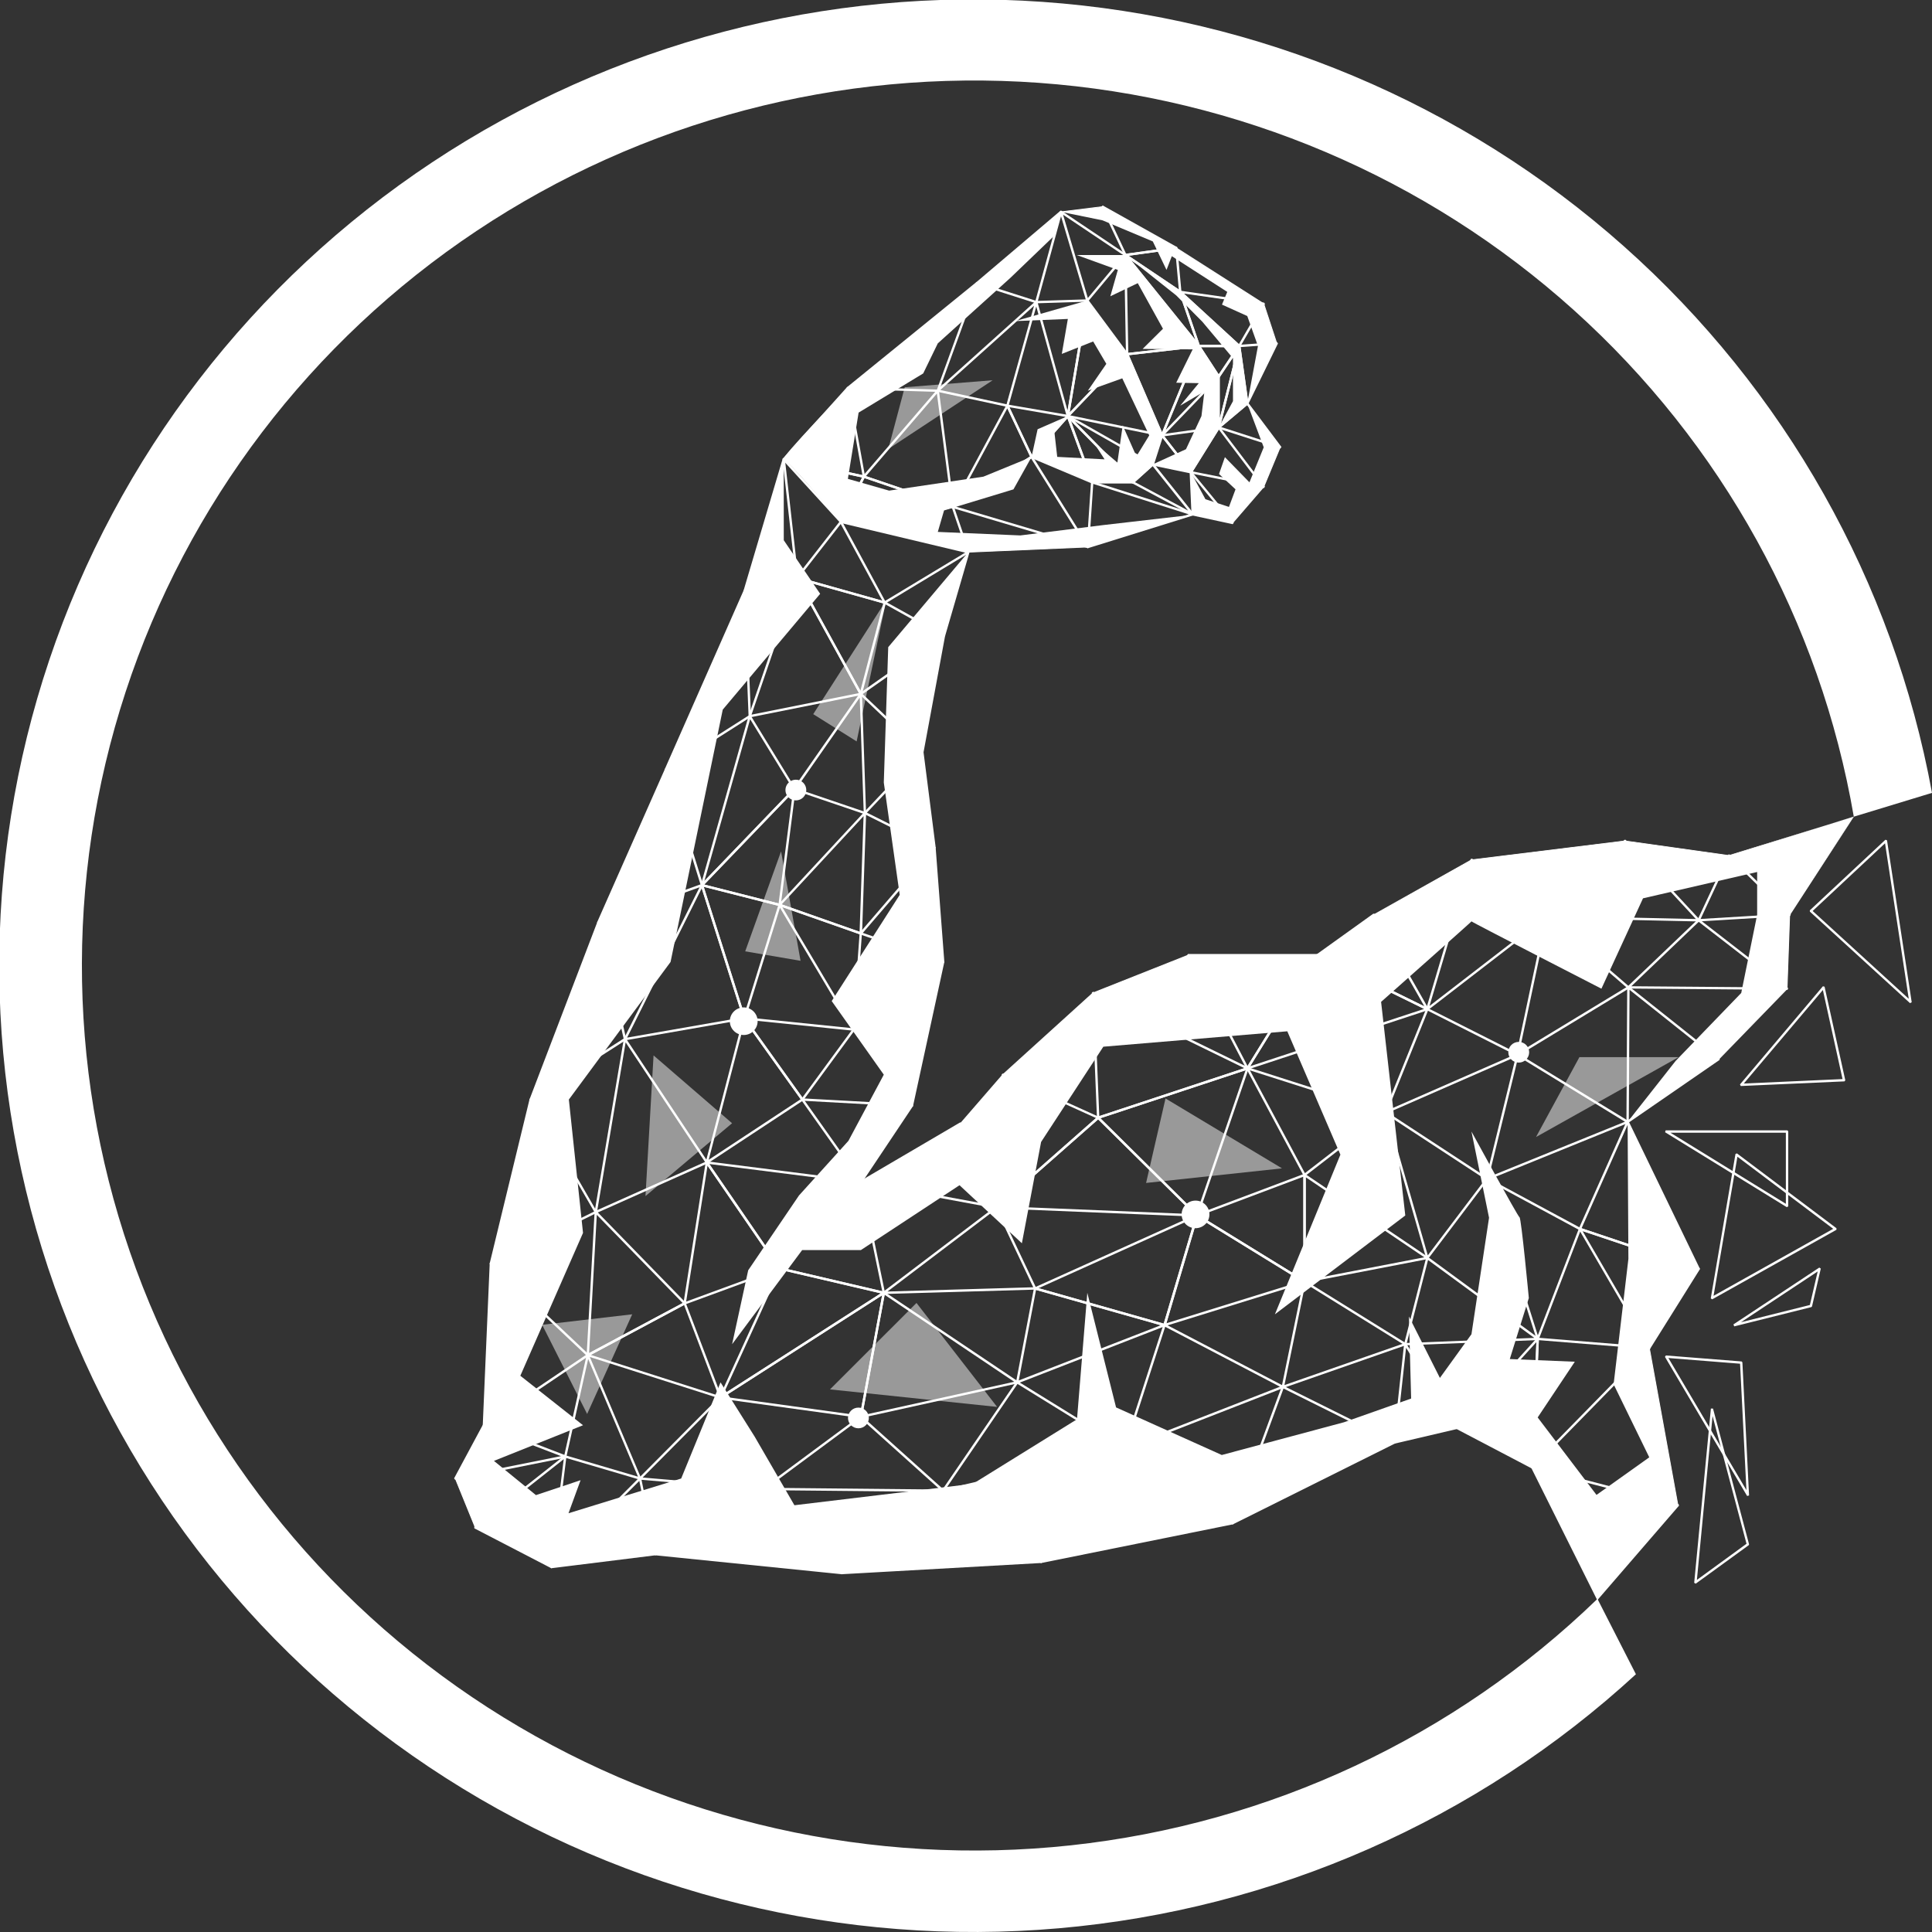 <svg width="512" height="512" viewBox="0 0 512 512" fill="none" xmlns="http://www.w3.org/2000/svg">
<rect x="0" y="0" width="512" height="512" fill="#333333" stroke="none"/>
<g clip-path="url(#clip0_25_511)">
<path d="M423.34 423.719L405.99 388.942L386.087 378.503L369.596 382.364L326.686 403.765H326.657L275.914 414.012L223.088 416.974L173.714 411.964L146.175 415.378H146.107L125.903 404.903L125.849 404.843L120.569 391.861V391.765L128.133 377.671L129.972 334.884L140.526 291.364L158.45 244.43L176.374 203.897L197.27 156.526L207.598 121.682L207.619 121.639L224.611 102.738L258.825 74.955L281.094 56.057L281.155 56.028L292.178 54.663H292.25L311.766 65.593L334.96 80.398L335.006 80.459L338.451 90.937V91.022L330.672 106.901L339.358 118.46V118.571L335.006 129.067L334.985 129.099L326.722 138.667L326.607 138.702L316.075 136.434L288.321 145.067H288.292L256.688 146.432L250.282 168.441L244.547 199.374L247.773 224.619L250.071 254.912V254.944L241.804 292.988V293.028L228.505 312.889L254.462 297.664L265.701 284.697L289.59 263.054L289.622 263.033L314.881 253.01H314.924H349.098L363.993 242.343L389.947 227.765H389.99L430.632 222.756H430.66L458.188 226.624L491.276 216.455L474.385 242.489L473.696 262.044L473.664 262.119L455.525 280.793L431.481 297.38L450.266 336.235V336.341L437.203 357.255L444.77 398.887L444.749 398.979L423.34 423.719ZM386.087 378.272H386.165L406.14 388.75L406.19 388.796L423.351 423.708L444.519 398.852L436.952 357.227V357.145L450.008 336.245L431.205 297.362L431.245 297.216L455.353 280.594L473.445 261.966L474.13 242.411L474.152 242.35L491.251 216.416L458.206 226.809H458.156L430.621 222.94L390.03 227.964L364.104 242.542L349.191 253.237L349.123 253.259H314.946L289.73 263.264L265.866 284.871L254.624 297.842L254.595 297.867L228.189 313.351L228.035 313.191L241.571 292.924L249.827 254.933L247.533 224.661L244.306 199.388V199.356L250.042 168.384L256.473 146.283L256.581 146.201L288.249 144.836L316.017 136.185H316.078L326.571 138.45L334.78 128.949L339.125 118.556L330.439 106.994V106.876L338.225 90.976L334.809 80.583L311.655 65.803L292.164 54.894L281.216 56.252L258.972 75.129L224.769 102.916L207.809 121.785L197.485 156.604L176.585 203.986L158.661 244.519L140.759 291.431L130.201 334.933L128.366 377.724V377.771L120.809 391.822L126.054 404.715L146.19 415.157L173.707 411.744H173.732L223.099 416.754L275.889 413.792L326.603 403.552L369.525 382.151H369.55L386.087 378.272Z" fill="white"/>
<path d="M263.07 100.768L235.409 118.987L239.765 102.631L263.07 100.768Z" fill="white" fill-opacity="0.5"/>
<path d="M143.678 351.086L155.597 374.716L167.541 348.306L143.678 351.086Z" fill="white" fill-opacity="0.5"/>
<path d="M234.86 159.086L215.517 189.255L227.017 196.48L234.86 159.086Z" fill="white" fill-opacity="0.5"/>
<path d="M444.847 280.153L407.058 301.326L418.562 280.153H444.847Z" fill="white" fill-opacity="0.5"/>
<path d="M206.989 225.625L197.489 252.114L212.154 254.624L206.989 225.625Z" fill="white" fill-opacity="0.5"/>
<path d="M173.198 279.694L171.062 316.967L194.004 297.668L173.198 279.694Z" fill="white" fill-opacity="0.5"/>
<path d="M242.88 345.298L219.958 368.203L264.242 372.846L242.88 345.298Z" fill="white" fill-opacity="0.5"/>
<path d="M308.873 291.108L339.742 309.629L303.726 313.493L308.873 291.108Z" fill="white" fill-opacity="0.5"/>
<path d="M330.64 106.976L330.421 106.944L328.288 91.712L328.396 91.581L338.333 90.869L338.447 91.033L330.64 106.976ZM328.535 91.801L330.597 106.539L338.154 91.115L328.535 91.801Z" fill="white" stroke="white" stroke-width="0.4"/>
<path d="M328.324 91.779L312.694 77.436L312.788 77.241L334.913 80.398L334.999 80.565L328.503 91.751L328.324 91.779ZM313.121 77.511L328.371 91.516L334.709 80.597L313.121 77.511Z" fill="white" stroke="white" stroke-width="0.4"/>
<path d="M312.705 77.447L298.168 67.68L298.215 67.474L311.69 65.593L311.823 65.696L312.899 77.344L312.705 77.447ZM298.545 67.655L312.633 77.124L311.604 65.838L298.545 67.655Z" fill="white" stroke="white" stroke-width="0.4"/>
<path d="M323.044 113.372L322.861 113.259L328.292 91.669H328.518L330.651 106.901L330.611 107.004L323.044 113.372ZM328.371 92.295L323.169 112.971L330.414 106.88L328.371 92.295Z" fill="white" stroke="white" stroke-width="0.4"/>
<path d="M328.403 91.808H317.695L317.588 91.733L312.662 77.39L312.849 77.269L328.482 91.612L328.403 91.808ZM317.778 91.58H328.109L313.024 77.742L317.778 91.58Z" fill="white" stroke="white" stroke-width="0.4"/>
<path d="M323.083 113.312L322.857 113.287V99.797V99.733L328.292 91.634L328.496 91.723L323.083 113.312ZM323.083 99.833V112.356L328.127 92.302L323.083 99.833Z" fill="white" stroke="white" stroke-width="0.4"/>
<path d="M323.065 99.861H322.875L317.616 91.758L317.713 91.58H328.421L328.518 91.758L323.065 99.861ZM317.907 91.808L322.972 99.588L328.188 91.808H317.907Z" fill="white" stroke="white" stroke-width="0.4"/>
<path d="M317.616 91.765L298.154 67.655L298.308 67.492L312.845 77.259L312.892 77.316L317.814 91.659L317.616 91.765ZM298.796 68.1L317.376 91.118L312.676 77.426L298.796 68.1Z" fill="white" stroke="white" stroke-width="0.4"/>
<path d="M315.494 125.216L307.873 115.449L307.948 115.268L322.954 113.173L323.069 113.348L315.684 125.209L315.494 125.216ZM308.177 115.467L315.573 124.949L322.742 113.433L308.177 115.467Z" fill="white" stroke="white" stroke-width="0.4"/>
<path d="M315.562 125.259L305.478 123.168L305.392 123.022L307.855 115.349L308.056 115.314L315.677 125.081L315.562 125.259ZM305.65 122.969L315.304 124.974L308.005 115.62L305.65 122.969Z" fill="white" stroke="white" stroke-width="0.4"/>
<path d="M308.048 115.46L307.858 115.335L317.588 91.652L317.792 91.634L323.069 99.733V99.876L308.048 115.46ZM317.727 91.94L308.296 114.866L322.821 99.783L317.727 91.94Z" fill="white" stroke="white" stroke-width="0.4"/>
<path d="M307.858 115.424L298.595 93.909L298.688 93.753L317.688 91.584L317.81 91.737L308.077 115.424H307.858ZM298.868 93.963L307.962 115.083L317.516 91.829L298.868 93.963Z" fill="white" stroke="white" stroke-width="0.4"/>
<path d="M298.713 93.981L298.588 93.867L298.118 67.588L298.322 67.513L317.785 91.623L317.709 91.808L298.713 93.981ZM298.355 67.918L298.817 93.739L317.48 91.605L298.355 67.918Z" fill="white" stroke="white" stroke-width="0.4"/>
<path d="M289.393 127.929L273.329 121.173L273.29 120.992L282.905 110.176L283.098 110.212L289.551 127.772L289.393 127.929ZM273.566 121.035L289.239 127.616L282.948 110.482L273.566 121.035Z" fill="white" stroke="white" stroke-width="0.4"/>
<path d="M300.301 127.908H300.144L282.908 110.35L283.048 110.172L305.557 122.972L305.578 123.157L300.301 127.908ZM283.643 110.766L300.23 127.666L305.309 123.076L283.643 110.766Z" fill="white" stroke="white" stroke-width="0.4"/>
<path d="M300.226 127.936H289.44L289.332 127.861L282.879 110.3L283.069 110.183L300.305 127.744L300.226 127.936ZM289.518 127.708H299.954L283.281 110.724L289.518 127.708Z" fill="white" stroke="white" stroke-width="0.4"/>
<path d="M307.937 115.492L282.962 110.375L282.904 110.183L298.617 93.788L298.807 93.82L308.07 115.335L307.937 115.492ZM283.202 110.194L307.758 115.225L298.649 94.069L283.202 110.194Z" fill="white" stroke="white" stroke-width="0.4"/>
<path d="M283.073 110.34L282.875 110.244L288.034 79.62L288.242 79.573L298.792 93.796V93.941L283.073 110.34ZM288.22 79.925L283.166 109.916L298.552 93.867L288.22 79.925Z" fill="white" stroke="white" stroke-width="0.4"/>
<path d="M288.238 79.712L288.038 79.673L281.051 56.178L281.223 56.05L298.287 67.495L298.308 67.662L288.238 79.712ZM281.37 56.416L288.199 79.403L298.061 67.609L281.37 56.416Z" fill="white" stroke="white" stroke-width="0.4"/>
<path d="M298.258 67.698L298.14 67.634L292.1 54.834L292.261 54.688L311.777 65.618L311.734 65.831L298.258 67.698ZM292.458 55.051L298.312 67.46L311.368 65.639L292.458 55.051Z" fill="white" stroke="white" stroke-width="0.4"/>
<path d="M274.598 80.174L258.871 75.154L258.832 74.958L281.101 56.057L281.287 56.171L274.745 80.096L274.598 80.174ZM259.137 74.997L274.551 79.922L280.965 56.455L259.137 74.997Z" fill="white" stroke="white" stroke-width="0.4"/>
<path d="M248.515 103.651L224.683 102.94L224.615 102.741L258.825 74.955L259.008 75.083L248.612 103.577L248.515 103.651ZM224.998 102.723L248.44 103.435L258.649 75.41L224.998 102.723Z" fill="white" stroke="white" stroke-width="0.4"/>
<path d="M282.879 110.293L274.516 80.096L274.623 79.954L288.145 79.527L288.263 79.659L283.105 110.283L282.879 110.293ZM274.777 80.174L282.961 109.735L288.012 79.758L274.777 80.174Z" fill="white" stroke="white" stroke-width="0.4"/>
<path d="M266.941 107.623L248.494 103.648L248.429 103.467L274.534 80L274.724 80.114L267.07 107.541L266.941 107.623ZM248.763 103.467L266.884 107.378L274.412 80.416L248.763 103.467Z" fill="white" stroke="white" stroke-width="0.4"/>
<path d="M273.462 121.152L273.272 121.127L266.862 107.559L266.988 107.399L283.008 110.151L283.077 110.339L273.462 121.152ZM267.163 107.659L273.405 120.871L282.768 110.339L267.163 107.659Z" fill="white" stroke="white" stroke-width="0.4"/>
<path d="M228.913 126.421L207.673 121.842L207.608 121.653L224.601 102.752L224.801 102.809L229.053 126.275L228.913 126.421ZM207.92 121.66L228.802 126.162L224.622 103.079L207.92 121.66Z" fill="white" stroke="white" stroke-width="0.4"/>
<path d="M252.469 134.443L228.902 126.418L228.852 126.236L248.429 103.467L248.63 103.527L252.616 134.325L252.469 134.443ZM229.135 126.265L252.372 134.169L248.429 103.822L229.135 126.265Z" fill="white" stroke="white" stroke-width="0.4"/>
<path d="M252.57 134.432L252.405 134.279L266.866 107.456H267.07L273.48 121.024L273.437 121.166L252.57 134.432ZM266.959 107.765L252.813 134.002L273.247 121.035L266.959 107.765Z" fill="white" stroke="white" stroke-width="0.4"/>
<path d="M222.859 138.4L222.74 138.236L228.834 126.258L228.974 126.204L252.541 134.226L252.519 134.446L222.859 138.4ZM228.996 126.45L223.045 138.148L252.01 134.286L228.996 126.45Z" fill="white" stroke="white" stroke-width="0.4"/>
<path d="M222.758 138.364L207.612 121.806L207.72 121.618L228.964 126.201L229.042 126.361L222.948 138.34L222.758 138.364ZM208.021 121.916L222.816 138.091L228.77 126.389L208.021 121.916Z" fill="white" stroke="white" stroke-width="0.4"/>
<path d="M256.577 146.436L222.815 138.4V138.176L252.48 134.222L252.605 134.297L256.699 146.286L256.577 146.436ZM223.468 138.311L256.427 146.155L252.426 134.45L223.468 138.311Z" fill="white" stroke="white" stroke-width="0.4"/>
<path d="M288.256 145.067L252.473 134.443L252.444 134.24L273.315 120.981L273.472 121.017L288.385 144.9L288.256 145.067ZM252.766 134.297L288.02 144.764L273.322 121.237L252.766 134.297Z" fill="white" stroke="white" stroke-width="0.4"/>
<path d="M288.321 145.067L288.174 144.949L289.325 127.815L289.475 127.716L316.107 136.196V136.412L288.321 145.067ZM289.543 127.975L288.414 144.8L315.691 136.302L289.543 127.975Z" fill="white" stroke="white" stroke-width="0.4"/>
<path d="M316.018 136.405L300.173 127.922L300.147 127.737L305.428 122.969H305.596L316.165 136.22L316.018 136.405ZM300.409 127.797L315.62 135.943L305.475 123.221L300.409 127.797Z" fill="white" stroke="white" stroke-width="0.4"/>
<path d="M326.607 138.692L316.046 136.416L315.956 136.309L315.465 125.156L315.67 125.081L326.718 138.514L326.607 138.692ZM316.182 136.203L326.335 138.389L315.713 125.476L316.182 136.203Z" fill="white" stroke="white" stroke-width="0.4"/>
<path d="M334.877 129.127L315.562 125.259L315.487 125.088L322.872 113.227H323.062L334.992 128.956L334.877 129.127ZM315.77 125.067L334.626 128.846L322.993 113.486L315.77 125.067Z" fill="white" stroke="white" stroke-width="0.4"/>
<path d="M339.225 118.649L322.936 113.394L322.896 113.198L330.461 106.841H330.629L339.355 118.457L339.225 118.649ZM323.201 113.241L338.953 118.322L330.521 107.093L323.201 113.241Z" fill="white" stroke="white" stroke-width="0.4"/>
<path d="M197.392 156.683L197.252 156.54L207.587 121.696L207.809 121.717L211.351 153.159L211.261 153.284L197.392 156.683ZM207.644 122.304L197.524 156.416L211.104 153.088L207.644 122.304Z" fill="white" stroke="white" stroke-width="0.4"/>
<path d="M176.532 204.036L176.363 203.897L197.259 156.526L197.478 156.569L198.804 189.799L198.751 189.902L176.532 204.036ZM197.27 157.07L176.733 203.641L198.578 189.742L197.27 157.07Z" fill="white" stroke="white" stroke-width="0.4"/>
<path d="M158.6 244.583L158.453 244.43L176.377 203.897H176.592L186.15 234.532L186.081 234.674L158.6 244.583ZM176.449 204.267L158.772 244.267L185.884 234.492L176.449 204.267Z" fill="white" stroke="white" stroke-width="0.4"/>
<path d="M140.712 291.484L140.543 291.349L158.468 244.437H158.686L165.752 275.371L165.702 275.492L140.712 291.484ZM158.532 244.871L140.88 291.093L165.497 275.328L158.532 244.871Z" fill="white" stroke="white" stroke-width="0.4"/>
<path d="M130.13 334.99L129.965 334.862L140.526 291.364L140.737 291.335L157.973 321.156L157.927 321.312L130.13 334.99ZM140.683 291.694L130.259 334.677L157.733 321.163L140.683 291.694Z" fill="white" stroke="white" stroke-width="0.4"/>
<path d="M128.315 377.796L128.136 377.696L129.975 334.884L130.169 334.805L155.858 359.04V359.214L128.315 377.796ZM130.19 335.129L128.376 377.465L155.582 359.111L130.19 335.129Z" fill="white" stroke="white" stroke-width="0.4"/>
<path d="M120.698 391.932L120.572 391.765L128.151 377.646L128.294 377.596L149.839 385.877L149.821 386.094L120.698 391.932ZM128.305 377.845L120.891 391.662L149.391 385.948L128.305 377.845Z" fill="white" stroke="white" stroke-width="0.4"/>
<path d="M146.107 415.378L125.903 404.903L125.885 404.711L149.728 385.895L149.911 385.998L146.261 415.289L146.107 415.378ZM126.165 404.782L146.068 415.093L149.653 386.24L126.165 404.782Z" fill="white" stroke="white" stroke-width="0.4"/>
<path d="M146.175 415.388L146.079 415.196L169.531 391.73L169.724 391.787L173.825 411.826L173.728 411.964L146.175 415.388ZM169.545 392.053L146.477 415.122L173.578 411.762L169.545 392.053Z" fill="white" stroke="white" stroke-width="0.4"/>
<path d="M223.066 416.985L173.703 411.975L173.653 411.765L202.263 394.492L202.41 394.514L223.163 416.793L223.066 416.985ZM174.065 411.783L222.79 416.729L202.303 394.734L174.065 411.783Z" fill="white" stroke="white" stroke-width="0.4"/>
<path d="M223.088 416.985L223.005 416.782L249.852 394.965H249.996L275.957 413.81L275.896 414.012L223.088 416.985ZM249.931 395.2L223.425 416.74L275.563 413.813L249.931 395.2Z" fill="white" stroke="white" stroke-width="0.4"/>
<path d="M250.118 168.533L234.395 159.787V159.588L256.545 146.226L256.717 146.357L250.286 168.444L250.118 168.533ZM234.678 159.68L250.093 168.245L256.398 146.557L234.678 159.68Z" fill="white" stroke="white" stroke-width="0.4"/>
<path d="M244.353 199.467L228.039 183.979V183.804L250.092 168.316L250.272 168.43L244.536 199.403L244.353 199.467ZM228.3 183.911L244.36 199.154L250.01 168.665L228.3 183.911Z" fill="white" stroke="white" stroke-width="0.4"/>
<path d="M247.597 224.768L229.161 215.556L229.128 215.374L244.35 199.307L244.547 199.371L247.773 224.651L247.597 224.768ZM229.401 215.42L247.508 224.466L244.35 199.641L229.401 215.42Z" fill="white" stroke="white" stroke-width="0.4"/>
<path d="M249.906 255.061L228.081 247.467L228.031 247.285L247.561 224.583L247.762 224.651L250.06 254.937L249.906 255.061ZM228.314 247.314L249.823 254.78L247.561 224.942L228.314 247.314Z" fill="white" stroke="white" stroke-width="0.4"/>
<path d="M241.586 293.053L226.153 272.903L226.174 272.743L249.863 254.862L250.046 254.976L241.779 293.021L241.586 293.053ZM226.404 272.857L241.618 292.718L249.766 255.229L226.404 272.857Z" fill="white" stroke="white" stroke-width="0.4"/>
<path d="M228.038 313.319L212.548 291.456L212.649 291.278L241.686 292.871L241.775 293.049L228.232 313.316L228.038 313.319ZM212.871 291.516L228.128 313.052L241.471 293.088L212.871 291.516Z" fill="white" stroke="white" stroke-width="0.4"/>
<path d="M234.42 159.794L211.204 153.284L211.147 153.102L222.755 138.219H222.948L234.552 159.644L234.42 159.794ZM211.43 153.109L234.223 159.509L222.826 138.503L211.43 153.109Z" fill="white" stroke="white" stroke-width="0.4"/>
<path d="M228.017 183.954L211.147 153.244L211.28 153.081L234.495 159.595L234.577 159.733L228.243 183.947L228.017 183.954ZM211.466 153.358L228.082 183.58L234.312 159.758L211.466 153.358Z" fill="white" stroke="white" stroke-width="0.4"/>
<path d="M198.711 189.917L198.582 189.767L211.129 153.145L211.34 153.127L228.225 183.854L228.146 184.018L198.711 189.917ZM211.258 153.458L198.862 189.653L227.945 183.822L211.258 153.458Z" fill="white" stroke="white" stroke-width="0.4"/>
<path d="M229.175 215.563L210.494 209.216L210.437 209.045L228.024 183.836L228.236 183.897L229.311 215.449L229.175 215.563ZM210.713 209.067L229.092 215.31L228.017 184.267L210.713 209.067Z" fill="white" stroke="white" stroke-width="0.4"/>
<path d="M186.11 234.667L185.917 234.556L198.578 189.785L198.786 189.756L210.616 209.06V209.198L186.11 234.667ZM198.729 190.098L186.261 234.187L210.387 209.113L198.729 190.098Z" fill="white" stroke="white" stroke-width="0.4"/>
<path d="M228.081 247.467L206.572 239.907L206.526 239.726L229.135 215.371L229.333 215.449L228.257 247.363L228.081 247.467ZM206.805 239.751L227.995 247.207L229.071 215.755L206.805 239.751Z" fill="white" stroke="white" stroke-width="0.4"/>
<path d="M206.576 239.918L185.999 234.684L185.945 234.496L210.448 209.031L210.645 209.124L206.719 239.822L206.576 239.918ZM186.246 234.514L206.508 239.666L210.372 209.444L186.246 234.514Z" fill="white" stroke="white" stroke-width="0.4"/>
<path d="M226.146 272.892L206.504 239.865L206.641 239.701L228.15 247.26L228.225 247.374L226.35 272.843L226.146 272.892ZM206.863 240.021L226.156 272.462L227.999 247.445L206.863 240.021Z" fill="white" stroke="white" stroke-width="0.4"/>
<path d="M212.735 291.456H212.549L197.166 269.934L197.27 269.756L226.264 272.722L226.347 272.903L212.735 291.456ZM197.489 270.009L212.645 291.2L226.035 272.932L197.489 270.009Z" fill="white" stroke="white" stroke-width="0.4"/>
<path d="M165.644 275.506L165.522 275.342L185.924 234.524L186.135 234.542L197.359 269.835L197.27 269.98L165.644 275.506ZM186.003 234.88L165.831 275.243L197.101 269.781L186.003 234.88Z" fill="white" stroke="white" stroke-width="0.4"/>
<path d="M197.141 269.902L185.917 234.61L186.056 234.464L206.633 239.698L206.712 239.844L197.359 269.902H197.141ZM186.2 234.738L197.248 269.486L206.458 239.89L186.2 234.738Z" fill="white" stroke="white" stroke-width="0.4"/>
<path d="M206.687 336.231H206.508L187.222 308.142L187.333 307.964L228.146 313.148L228.214 313.337L206.687 336.231ZM187.555 308.217L206.619 335.972L227.895 313.337L187.555 308.217Z" fill="white" stroke="white" stroke-width="0.4"/>
<path d="M187.38 308.167L187.208 308.043L197.137 269.842L197.342 269.803L212.735 291.324L212.706 291.485L187.38 308.167ZM197.299 270.123L187.487 307.812L212.466 291.36L197.299 270.123Z" fill="white" stroke="white" stroke-width="0.4"/>
<path d="M157.934 321.316L157.776 321.191L165.512 275.374L165.723 275.332L187.412 308.007L187.365 308.174L157.934 321.316ZM165.691 275.698L158.038 321.02L187.146 308.021L165.691 275.698Z" fill="white" stroke="white" stroke-width="0.4"/>
<path d="M275.914 414.023L275.795 413.842L297.899 383.822L298.061 383.797L326.693 403.57L326.653 403.776L275.914 414.023ZM298.025 384.046L276.157 413.739L326.345 403.605L298.025 384.046Z" fill="white" stroke="white" stroke-width="0.4"/>
<path d="M326.686 403.765L326.524 403.623L339.864 367.495L340.025 367.431L369.621 382.155V382.357L326.686 403.765ZM340.036 367.691L326.84 403.431L369.313 382.258L340.036 367.691Z" fill="white" stroke="white" stroke-width="0.4"/>
<path d="M369.596 382.368L369.457 382.244L372.296 356.203L372.507 356.156L386.198 378.325L386.126 378.496L369.596 382.368ZM372.489 356.558L369.7 382.108L385.922 378.311L372.489 356.558Z" fill="white" stroke="white" stroke-width="0.4"/>
<path d="M406.022 388.978L386.047 378.503L386.015 378.325L407.42 354.759L407.62 354.841L406.186 388.882L406.022 388.978ZM386.283 378.372L405.968 388.683L407.377 355.136L386.283 378.372Z" fill="white" stroke="white" stroke-width="0.4"/>
<path d="M423.34 423.719L405.975 388.91L406.108 388.75L444.681 398.77L444.741 398.951L423.34 423.719ZM406.294 389.035L423.34 423.719L444.455 398.948L406.294 389.035Z" fill="white" stroke="white" stroke-width="0.4"/>
<path d="M406.162 388.939L405.964 388.857L407.398 354.812L407.524 354.706L437.091 357.092L437.163 357.284L406.162 388.939ZM407.621 354.94L406.208 388.565L436.826 357.298L407.621 354.94Z" fill="white" stroke="white" stroke-width="0.4"/>
<path d="M437.17 357.266H436.991L418.623 325.749L418.759 325.582L450.216 336.149L450.277 336.316L437.17 357.266ZM418.956 325.891L437.077 356.985L449.983 336.316L418.956 325.891Z" fill="white" stroke="white" stroke-width="0.4"/>
<path d="M450.126 336.356L418.666 325.788L418.598 325.636L431.231 297.259H431.439L450.255 336.206L450.126 336.356ZM418.859 325.614L449.94 336.053L431.338 297.6L418.859 325.614Z" fill="white" stroke="white" stroke-width="0.4"/>
<path d="M431.399 297.404L431.22 297.312L431.428 261.671L431.614 261.582L455.514 280.597V280.779L431.399 297.404ZM431.654 261.906L431.449 297.106L455.253 280.693L431.654 261.906Z" fill="white" stroke="white" stroke-width="0.4"/>
<path d="M473.582 262.126L431.542 261.771L431.463 261.575L450.083 243.797H450.234L473.653 261.931L473.582 262.126ZM431.825 261.561L473.245 261.895L450.169 244.028L431.825 261.561Z" fill="white" stroke="white" stroke-width="0.4"/>
<path d="M450.169 243.993L450.058 243.829L458.095 226.667L458.278 226.635L474.352 242.347L474.277 242.542L450.169 243.993ZM458.235 226.908L450.348 243.755L474.008 242.332L458.235 226.908Z" fill="white" stroke="white" stroke-width="0.4"/>
<path d="M450.158 243.993L409.908 243.122L409.829 242.926L430.564 222.763H430.729L450.248 243.797L450.158 243.993ZM410.184 242.898L449.897 243.758L430.643 223.004L410.184 242.898Z" fill="white" stroke="white" stroke-width="0.4"/>
<path d="M378.322 267.516L378.143 267.396L389.894 227.822L390.073 227.762L409.979 242.916V243.097L378.322 267.516ZM390.066 228.05L378.465 267.129L409.721 243.015L390.066 228.05Z" fill="white" stroke="white" stroke-width="0.4"/>
<path d="M378.2 267.531L349.08 253.234V253.038L364.007 242.336L364.172 242.372L378.368 267.371L378.2 267.531ZM349.353 253.113L377.967 267.161L364.018 242.596L349.353 253.113Z" fill="white" stroke="white" stroke-width="0.4"/>
<path d="M402.218 279.588L402.046 279.467L409.782 242.983L409.972 242.919L431.603 261.586V261.767L402.218 279.588ZM409.969 243.221L402.322 279.257L431.334 261.657L409.969 243.221Z" fill="white" stroke="white" stroke-width="0.4"/>
<path d="M394.124 312.533L393.97 312.402L402.061 279.46L402.233 279.392L431.395 297.212V297.412L394.124 312.533ZM402.247 279.666L394.246 312.238L431.08 297.305L402.247 279.666Z" fill="white" stroke="white" stroke-width="0.4"/>
<path d="M367.22 294.919L367.065 294.77L378.146 267.392L378.304 267.332L402.222 279.396V279.602L367.22 294.919ZM378.315 267.584L367.384 294.606L401.903 279.495L378.315 267.584Z" fill="white" stroke="white" stroke-width="0.4"/>
<path d="M330.69 283.186H330.49L314.82 253.184L314.924 253.017H349.134L349.231 253.191L330.69 283.186ZM315.107 253.244L330.597 282.894L348.926 253.244H315.107Z" fill="white" stroke="white" stroke-width="0.4"/>
<path d="M291.056 296.316L290.906 296.213L289.551 263.147L289.716 263.04L330.644 283.022V283.232L291.056 296.316ZM289.787 263.339L291.132 296.05L330.292 283.104L289.787 263.339Z" fill="white" stroke="white" stroke-width="0.4"/>
<path d="M264.202 320.018L264.012 319.925L265.672 284.8L265.833 284.7L291.071 296.124L291.099 296.313L264.202 320.018ZM265.909 284.96L264.256 319.666L290.827 296.238L265.909 284.96Z" fill="white" stroke="white" stroke-width="0.4"/>
<path d="M264.091 320.043L228.11 313.365L228.071 313.155L254.477 297.667L254.642 297.721L264.22 319.886L264.091 320.043ZM228.451 313.195L263.941 319.78L254.498 297.931L228.451 313.195Z" fill="white" stroke="white" stroke-width="0.4"/>
<path d="M234.19 342.72L206.587 336.267L206.529 336.078L228.038 313.177L228.235 313.23L234.33 342.585L234.19 342.72ZM206.823 336.089L234.068 342.457L228.063 313.493L206.823 336.089Z" fill="white" stroke="white" stroke-width="0.4"/>
<path d="M234.219 342.724L234.147 342.517L264.044 319.84L264.217 319.883L274.419 341.397L274.319 341.561L234.219 342.724ZM264.07 320.107L234.57 342.485L274.136 341.333L264.07 320.107Z" fill="white" stroke="white" stroke-width="0.4"/>
<path d="M330.629 283.236L330.493 283.068L349.037 253.07L349.184 253.028L378.304 267.324V267.534L330.629 283.236ZM349.163 253.28L330.841 282.919L377.938 267.406L349.163 253.28Z" fill="white" stroke="white" stroke-width="0.4"/>
<path d="M155.833 359.221L155.665 359.115L157.772 321.205L157.97 321.131L181.522 345.308L181.493 345.49L155.833 359.221ZM157.984 321.479L155.901 358.926L181.246 345.369L157.984 321.479Z" fill="white" stroke="white" stroke-width="0.4"/>
<path d="M181.479 345.508L181.325 345.383L187.204 308.05L187.412 308.004L206.698 336.092L206.644 336.263L181.479 345.508ZM187.387 308.373L181.583 345.244L206.426 336.117L187.387 308.373Z" fill="white" stroke="white" stroke-width="0.4"/>
<path d="M169.581 391.929L149.764 386.094L149.685 385.959L155.665 359.111H155.883L169.721 391.822L169.581 391.929ZM149.932 385.906L169.412 391.641L155.812 359.495L149.932 385.906Z" fill="white" stroke="white" stroke-width="0.4"/>
<path d="M202.314 394.702L169.602 391.932L169.53 391.74L190.871 370.265L191.054 370.297L202.428 394.542L202.314 394.702ZM169.867 391.726L202.131 394.46L190.91 370.539L169.867 391.726Z" fill="white" stroke="white" stroke-width="0.4"/>
<path d="M190.918 370.453L155.743 359.228L155.722 359.022L181.382 345.298L181.543 345.358L191.057 370.304L190.918 370.453ZM156.069 359.111L190.76 370.18L181.393 345.561L156.069 359.111Z" fill="white" stroke="white" stroke-width="0.4"/>
<path d="M191.014 370.439L190.846 370.297L206.486 336.107L206.615 336.043L234.219 342.496L234.254 342.702L191.014 370.439ZM206.669 336.288L191.219 370.037L233.928 342.659L206.669 336.288Z" fill="white" stroke="white" stroke-width="0.4"/>
<path d="M249.924 395.168L202.324 394.702L202.256 394.5L228.067 375.381H228.211L250.006 394.962L249.924 395.168ZM202.665 394.478L249.626 394.937L228.117 375.62L202.665 394.478Z" fill="white" stroke="white" stroke-width="0.4"/>
<path d="M249.952 395.164L249.831 394.99L269.472 366.268L269.626 366.236L298.057 383.794L298.025 384.004L249.952 395.164ZM269.597 366.485L250.185 394.876L297.702 383.854L269.597 366.485Z" fill="white" stroke="white" stroke-width="0.4"/>
<path d="M228.114 375.584L190.935 370.457L190.889 370.247L234.154 342.514L234.33 342.628L228.235 375.492L228.114 375.584ZM191.272 370.272L228.038 375.342L234.054 342.848L191.272 370.272Z" fill="white" stroke="white" stroke-width="0.4"/>
<path d="M228.157 375.58L228.017 375.449L234.111 342.588L234.287 342.514L269.63 366.222L269.59 366.428L228.157 375.58ZM234.298 342.802L228.275 375.321L269.282 366.279L234.298 342.802Z" fill="white" stroke="white" stroke-width="0.4"/>
<path d="M298.039 384L297.889 383.861L308.5 351.125L308.661 351.058L340.025 367.435V367.641L298.039 384ZM308.675 351.324L298.179 383.701L339.695 367.52L308.675 351.324Z" fill="white" stroke="white" stroke-width="0.4"/>
<path d="M340.011 367.644L339.86 367.513L345.596 339.623L345.772 339.548L372.464 356.121L372.443 356.324L340.011 367.644ZM345.797 339.829L340.126 367.364L372.149 356.188L345.797 339.829Z" fill="white" stroke="white" stroke-width="0.4"/>
<path d="M407.613 354.844H407.398L393.973 312.466L394.134 312.331L418.759 325.589L418.809 325.728L407.613 354.844ZM394.274 312.651L407.517 354.489L418.562 325.76L394.274 312.651Z" fill="white" stroke="white" stroke-width="0.4"/>
<path d="M372.414 356.327L372.299 356.185L378.143 333.337L378.322 333.273L407.574 354.727L407.51 354.933L372.414 356.327ZM378.322 333.572L372.557 356.11L407.176 354.731L378.322 333.572Z" fill="white" stroke="white" stroke-width="0.4"/>
<path d="M378.343 333.433L378.143 333.394L367.062 294.844L367.238 294.72L394.145 312.338L394.174 312.501L378.343 333.433ZM367.37 295.079L378.3 333.124L393.916 312.469L367.37 295.079Z" fill="white" stroke="white" stroke-width="0.4"/>
<path d="M269.608 366.439L269.454 366.311L274.2 341.422L274.347 341.333L308.654 351.047V351.26L269.608 366.439ZM274.405 341.589L269.716 366.151L308.249 351.172L274.405 341.589Z" fill="white" stroke="white" stroke-width="0.4"/>
<path d="M308.654 351.264L308.511 351.122L317.114 322.08L317.283 322.016L345.775 339.545L345.746 339.751L308.654 351.264ZM317.304 322.286L308.79 350.983L345.452 339.605L317.304 322.286Z" fill="white" stroke="white" stroke-width="0.4"/>
<path d="M345.739 339.755L345.603 339.644V311.385L345.782 311.289L378.318 333.269L378.275 333.475L345.739 339.755ZM345.832 311.602V339.506L377.96 333.305L345.832 311.602Z" fill="white" stroke="white" stroke-width="0.4"/>
<path d="M345.789 311.467L345.617 311.431L330.489 283.172L330.629 283.012L367.194 294.699L367.23 294.898L345.789 311.467ZM330.826 283.314L345.753 311.204L366.933 294.848L330.826 283.314Z" fill="white" stroke="white" stroke-width="0.4"/>
<path d="M317.147 322.194L290.941 296.288L290.984 296.1L330.557 283.022L330.701 283.168L317.337 322.133L317.147 322.194ZM291.235 296.26L317.175 321.902L330.41 283.307L291.235 296.26Z" fill="white" stroke="white" stroke-width="0.4"/>
<path d="M345.657 339.74L317.165 322.208L317.186 322.005L345.675 311.278L345.832 311.385V339.644L345.657 339.74ZM317.484 322.133L345.603 339.435V311.548L317.484 322.133Z" fill="white" stroke="white" stroke-width="0.4"/>
<path d="M317.222 322.226L264.109 320.046L264.037 319.847L290.945 296.124H291.088L317.293 322.027L317.222 322.226ZM264.403 319.829L316.935 321.987L291.017 296.366L264.403 319.829Z" fill="white" stroke="white" stroke-width="0.4"/>
<path d="M308.575 351.264L274.283 341.557V341.344L317.197 322.009L317.354 322.144L308.751 351.189L308.575 351.264ZM274.645 341.422L308.529 351.022L317.046 322.325L274.645 341.422Z" fill="white" stroke="white" stroke-width="0.4"/>
<path d="M506.207 265.6L479.83 241.493V241.326L499.704 222.766L499.898 222.834L506.404 265.5L506.207 265.6ZM480.074 241.422L506.125 265.227L499.697 223.076L480.074 241.422Z" fill="white" stroke="white" stroke-width="0.4"/>
<path d="M461.443 287.602L461.35 287.413L483.16 261.596L483.361 261.646L488.81 286.24L488.706 286.379L461.443 287.602ZM483.185 261.924L461.676 287.364L488.541 286.158L483.185 261.924Z" fill="white" stroke="white" stroke-width="0.4"/>
<path d="M473.521 319.68L441.504 299.968L441.565 299.758H473.581L473.696 299.872V319.584L473.521 319.68ZM441.974 299.986L473.47 319.378V299.986H441.974Z" fill="white" stroke="white" stroke-width="0.4"/>
<path d="M453.757 344.103L453.589 343.986L460.095 305.959L460.278 305.888L486.483 325.596V325.788L453.757 344.103ZM460.292 306.183L453.84 343.787L486.189 325.675L460.292 306.183Z" fill="white" stroke="white" stroke-width="0.4"/>
<path d="M463.099 396.217L441.465 359.595L441.576 359.42L461.447 360.992L461.554 361.099L463.311 396.16L463.099 396.217ZM441.777 359.659L463.06 395.701L461.328 361.212L441.777 359.659Z" fill="white" stroke="white" stroke-width="0.4"/>
<path d="M449.373 419.452L449.19 419.349L453.585 373.483H453.811L463.307 409.241L463.265 409.362L449.373 419.452ZM453.754 374.13L449.452 419.118L463.074 409.195L453.754 374.13Z" fill="white" stroke="white" stroke-width="0.4"/>
<path d="M459.708 351.267L459.619 351.061L482.128 336.16L482.303 336.277L480.016 346.123L479.934 346.208L459.708 351.267ZM482.017 336.508L460.293 350.883L479.801 346.005L482.017 336.508Z" fill="white" stroke="white" stroke-width="0.4"/>
<path d="M282.99 110.261L274.978 113.753L273.376 121.077L289.439 127.822H300.226L305.503 123.054L307.962 115.378L298.703 93.867L288.149 79.641L269.027 85.099L282.99 84.523L281.388 93.788L289.701 90.492L293.189 96.423L288.289 103.538L297.412 100.263L304.564 115.378L301.162 120.924L297.53 112.732L296.122 122.588L289.809 117.209L292.723 121.728L280.176 121.077L279.405 114.293L282.99 110.261Z" fill="white"/>
<path d="M298.233 67.584L317.695 91.694L322.972 99.797V113.287L315.584 125.148L305.503 123.054L314.297 119.044L318.398 110.261L319.183 103.73L312.77 107.509L317.695 101.54L311.709 101.426L316.071 92.587L302.807 92.469L308.199 87.122L301.517 75.043L294.247 78.517L296.24 71.531L285.335 67.584H298.233Z" fill="white"/>
<path d="M281.169 56.142L292.193 54.777L311.709 65.707L334.899 80.508L338.344 90.987L330.536 106.926L333.372 91.694L330.536 83.748L323.836 80.725L325.241 77.355L310.544 67.89L309.138 71.531L305.503 63.979L292.193 58.396L281.169 56.142Z" fill="white"/>
<path d="M298.233 67.584L312.769 77.355L328.403 91.694L330.536 106.926L322.972 113.287L326.754 106.308V94.951L322.972 90.436L318.634 85.262L311.708 78.283L298.233 67.584Z" fill="white"/>
<path d="M315.583 125.148L316.071 136.306L326.632 138.581L334.899 129.017L339.261 118.542L330.536 106.926L334.899 118.542L331.117 127.822L324.614 121.152L323.051 125.614L327.424 129.678L325.686 134.336L319.455 132.299L315.583 125.148Z" fill="white"/>
<path d="M281.169 56.142L258.897 75.043L224.687 102.827C224.687 102.827 206.619 121.497 207.695 121.728C208.77 121.959 222.844 138.29 222.844 138.29L256.602 146.325L288.289 144.956L315.465 136.491L292.368 139.15L270.393 141.895L248.526 140.964L250.182 135.275L268.576 129.689L273.383 121.088L260.603 126.322L235.631 130.02L224.694 126.901L227.54 109.344L244.658 98.965L248.526 90.997L267.755 73.643L279.47 62.393L281.169 56.142Z" fill="white"/>
<path d="M207.695 121.728L197.363 156.572L176.471 203.94L158.547 244.473L140.622 291.388L130.09 334.887L128.251 377.7L120.673 391.822L125.957 404.804L146.161 415.282L173.714 411.865L223.081 416.875L275.889 413.913L326.632 403.666L369.568 382.258L386.101 378.389L406.076 388.864L423.34 423.708L444.652 398.869L437.074 357.195L450.162 336.242L431.334 297.301L431.542 333.614L427.624 366.848L437.074 386.208L423.093 396.164L407.499 375.637L417.346 360.871L400.11 360.16L405.154 343.996C405.154 343.996 403.161 322.83 402.692 322.599C402.222 322.368 389.951 299.865 389.951 299.865L394.611 322.716L389.951 353.582L381.588 365.163L373.382 348.882L373.966 370.628L356.186 376.907L323.786 385.589L295.77 372.978L288.149 342.61L285.417 376.121L257.85 393.216L210.53 398.905L199.98 380.697L190.95 366.336L180.518 391.822L150.656 401.028L153.861 392.267L142.031 396.22L130.9 387.15L154.506 377.703L137.894 364.59L154.506 326.734L150.753 291.392L177.704 254.933L191.538 188.06L217.349 157.369L207.709 143.172L207.695 121.728Z" fill="white"/>
<path d="M256.603 146.325L250.175 168.416L244.439 199.385L247.666 224.665L249.963 254.955L241.679 292.978L228.132 313.244L254.523 297.767L265.787 284.8L289.655 263.15L314.913 253.131H349.123L364.047 242.428L389.994 227.851L430.635 222.837L458.188 226.709L491.266 216.427L474.274 242.428L473.585 262.012L455.446 280.686L431.338 297.312L444.089 281.12L461.443 263.15L465.663 242.428V231.086L435.414 238.066L424.394 262.012C424.394 262.012 389.765 244.235 389.962 244.174C390.159 244.114 366.004 265.508 366.004 265.508L372.414 322.112L337.864 348.306L355.218 305.995L341.147 273.305L292.394 277.387L275.903 302.631L270.809 329.479L254.28 314.098L228.146 331.282H212.581L194.019 356.224L198.277 336.644L211.746 316.8L224.837 302.34L234.215 284.8L220.41 265.291L238.431 237.148L234.215 207.378L235.388 171.502L256.603 146.325Z" fill="white"/>
<path d="M423.34 423.719C385.503 460.347 336.38 483.341 283.82 489.028C231.26 494.715 178.294 482.768 133.384 455.094C88.474 427.42 54.209 385.617 36.065 336.361C17.921 287.105 16.943 233.24 33.287 183.368C49.632 133.496 82.356 90.496 126.233 61.237C170.11 31.977 222.608 18.146 275.34 21.953C328.073 25.76 377.998 46.985 417.14 82.237C456.283 117.49 482.385 164.737 491.276 216.43L512 210.119C501.746 154.18 473.014 103.216 430.333 65.261C387.652 27.307 333.449 4.52 276.268 0.493C219.088 -3.534 162.183 11.427 114.522 43.019C66.862 74.611 31.157 121.037 13.037 174.977C-5.084 228.918 -4.59 287.306 14.441 340.938C33.472 394.569 69.957 440.394 118.146 471.188C166.334 501.982 223.485 515.994 280.589 511.015C337.693 506.037 391.502 482.351 433.535 443.691L423.34 423.719Z" fill="white"/>
<ellipse cx="316.827" cy="321.829" rx="3.684" ry="3.657" fill="white"/>
<ellipse cx="197.096" cy="270.629" rx="3.684" ry="3.657" fill="white"/>
<ellipse cx="210.911" cy="209.371" rx="2.763" ry="2.743" fill="white"/>
<ellipse cx="227.489" cy="375.771" rx="2.763" ry="2.743" fill="white"/>
<ellipse cx="402.481" cy="278.857" rx="2.763" ry="2.743" fill="white"/>
</g>
<defs>
<clipPath id="clip0_25_511">
<rect width="512" height="512" fill="white"/>
</clipPath>
</defs>
</svg>
